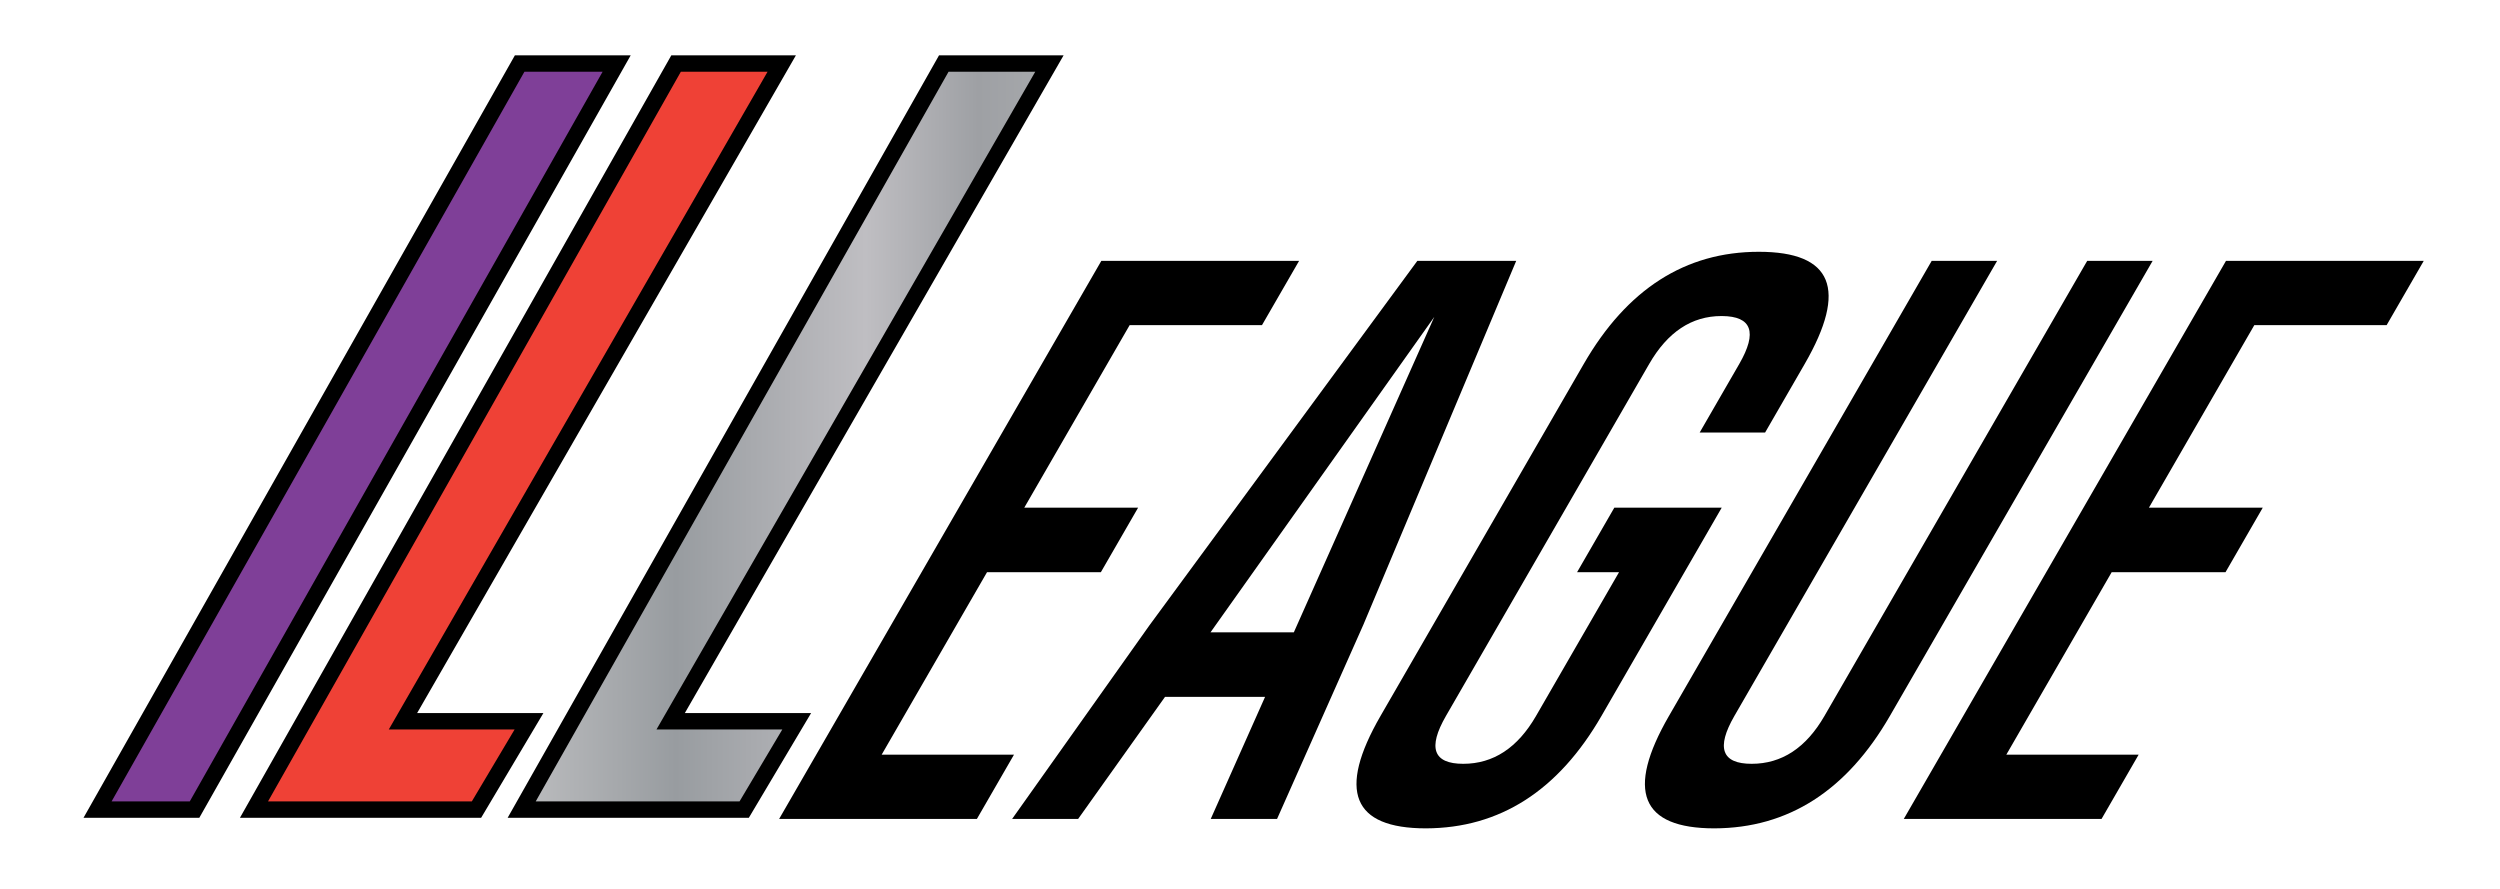 <?xml version="1.0" encoding="utf-8"?>
<!-- Generator: Adobe Illustrator 16.0.0, SVG Export Plug-In . SVG Version: 6.00 Build 0)  -->
<!DOCTYPE svg PUBLIC "-//W3C//DTD SVG 1.1//EN" "http://www.w3.org/Graphics/SVG/1.1/DTD/svg11.dtd">
<svg version="1.1" id="Layer_1" xmlns="http://www.w3.org/2000/svg" xmlns:xlink="http://www.w3.org/1999/xlink" x="0px" y="0px"
	 width="763.667px" height="271.586px" viewBox="0 0 763.667 271.586" enable-background="new 0 0 763.667 271.586"
	 xml:space="preserve">
<polygon fill="#7F3F98" stroke="#000000" stroke-width="5" stroke-miterlimit="10" points="158.739,19.405 29.801,247.302 
	59.429,247.302 188.368,19.405 "/>
<polygon fill="#EF4136" stroke="#000000" stroke-width="5" stroke-miterlimit="10" points="161.595,220.321 145.548,247.307 
	77.582,247.307 92.847,220.321 206.524,19.405 238.796,19.405 123.091,220.321 "/>
<g>
	<linearGradient id="SVGID_2_" gradientUnits="userSpaceOnUse" x1="159.356" y1="133.356" x2="320.57" y2="133.356">
		<stop  offset="0.006" style="stop-color:#BBBCBE"/>
		<stop  offset="0.292" style="stop-color:#989CA0"/>
		<stop  offset="0.652" style="stop-color:#BFBEC2"/>
		<stop  offset="0.865" style="stop-color:#9EA0A4"/>
		<stop  offset="1" style="stop-color:#A7A9AC"/>
		<stop  offset="1" style="stop-color:#C3C6CA"/>
	</linearGradient>
	<polygon fill="url(#SVGID_2_)" points="243.369,220.321 227.322,247.307 159.356,247.307 174.621,220.321 288.299,19.405 
		320.57,19.405 204.865,220.321 	"/>
	<polygon fill="none" stroke="#000000" stroke-width="5" stroke-miterlimit="10" points="243.369,220.321 227.322,247.307 
		159.356,247.307 174.621,220.321 288.299,19.405 320.57,19.405 204.865,220.321 	"/>
</g>
<g>
	<path d="M336.417,79.692h60.409L385.493,99.32H345.07l-32.185,55.749h34.776l-11.386,19.719h-34.774l-32.188,55.748h40.423
		l-11.333,19.63h-60.409L336.417,79.692z"/>
	<path d="M416.463,190.831l-26.369,59.335h-20.256l16.597-37.288h-30.563l-26.545,37.288h-20.166l41.897-59.065l81.888-111.408
		h30.204L416.463,190.831z M395.22,193.161l42.902-96.349l-68.357,96.349H395.22z"/>
	<path d="M489.191,218.705c-13.179,22.829-31.05,34.27-53.607,34.33c-22.469,0-27.097-11.441-13.883-34.33l62.097-107.552
		c13.178-22.826,31-34.239,53.467-34.239c22.527,0,27.2,11.414,14.022,34.239l-12.107,20.972h-19.988l12.109-20.972
		c5.588-9.681,3.828-14.551-5.279-14.611h-0.179c-9.083,0-16.436,4.872-22.059,14.611l-62.097,107.552
		c-5.622,9.74-3.863,14.612,5.279,14.612c9.2,0,16.614-4.872,22.237-14.612l25.356-43.916h-12.816l11.383-19.719h32.805
		L489.191,218.705z"/>
	<path d="M577.296,218.705c-13.179,22.829-31.049,34.27-53.607,34.33c-22.469,0-27.096-11.441-13.882-34.33l80.258-139.012h19.986
		l-80.258,139.012c-5.623,9.74-3.863,14.612,5.278,14.612c9.201,0,16.614-4.872,22.237-14.612l80.258-139.012h19.989
		L577.296,218.705z"/>
	<path d="M679.961,79.692h60.41L729.038,99.32h-40.422l-32.186,55.749h34.776l-11.387,19.719h-34.774l-32.187,55.748h40.423
		l-11.333,19.63h-60.41L679.961,79.692z"/>
</g>
</svg>
